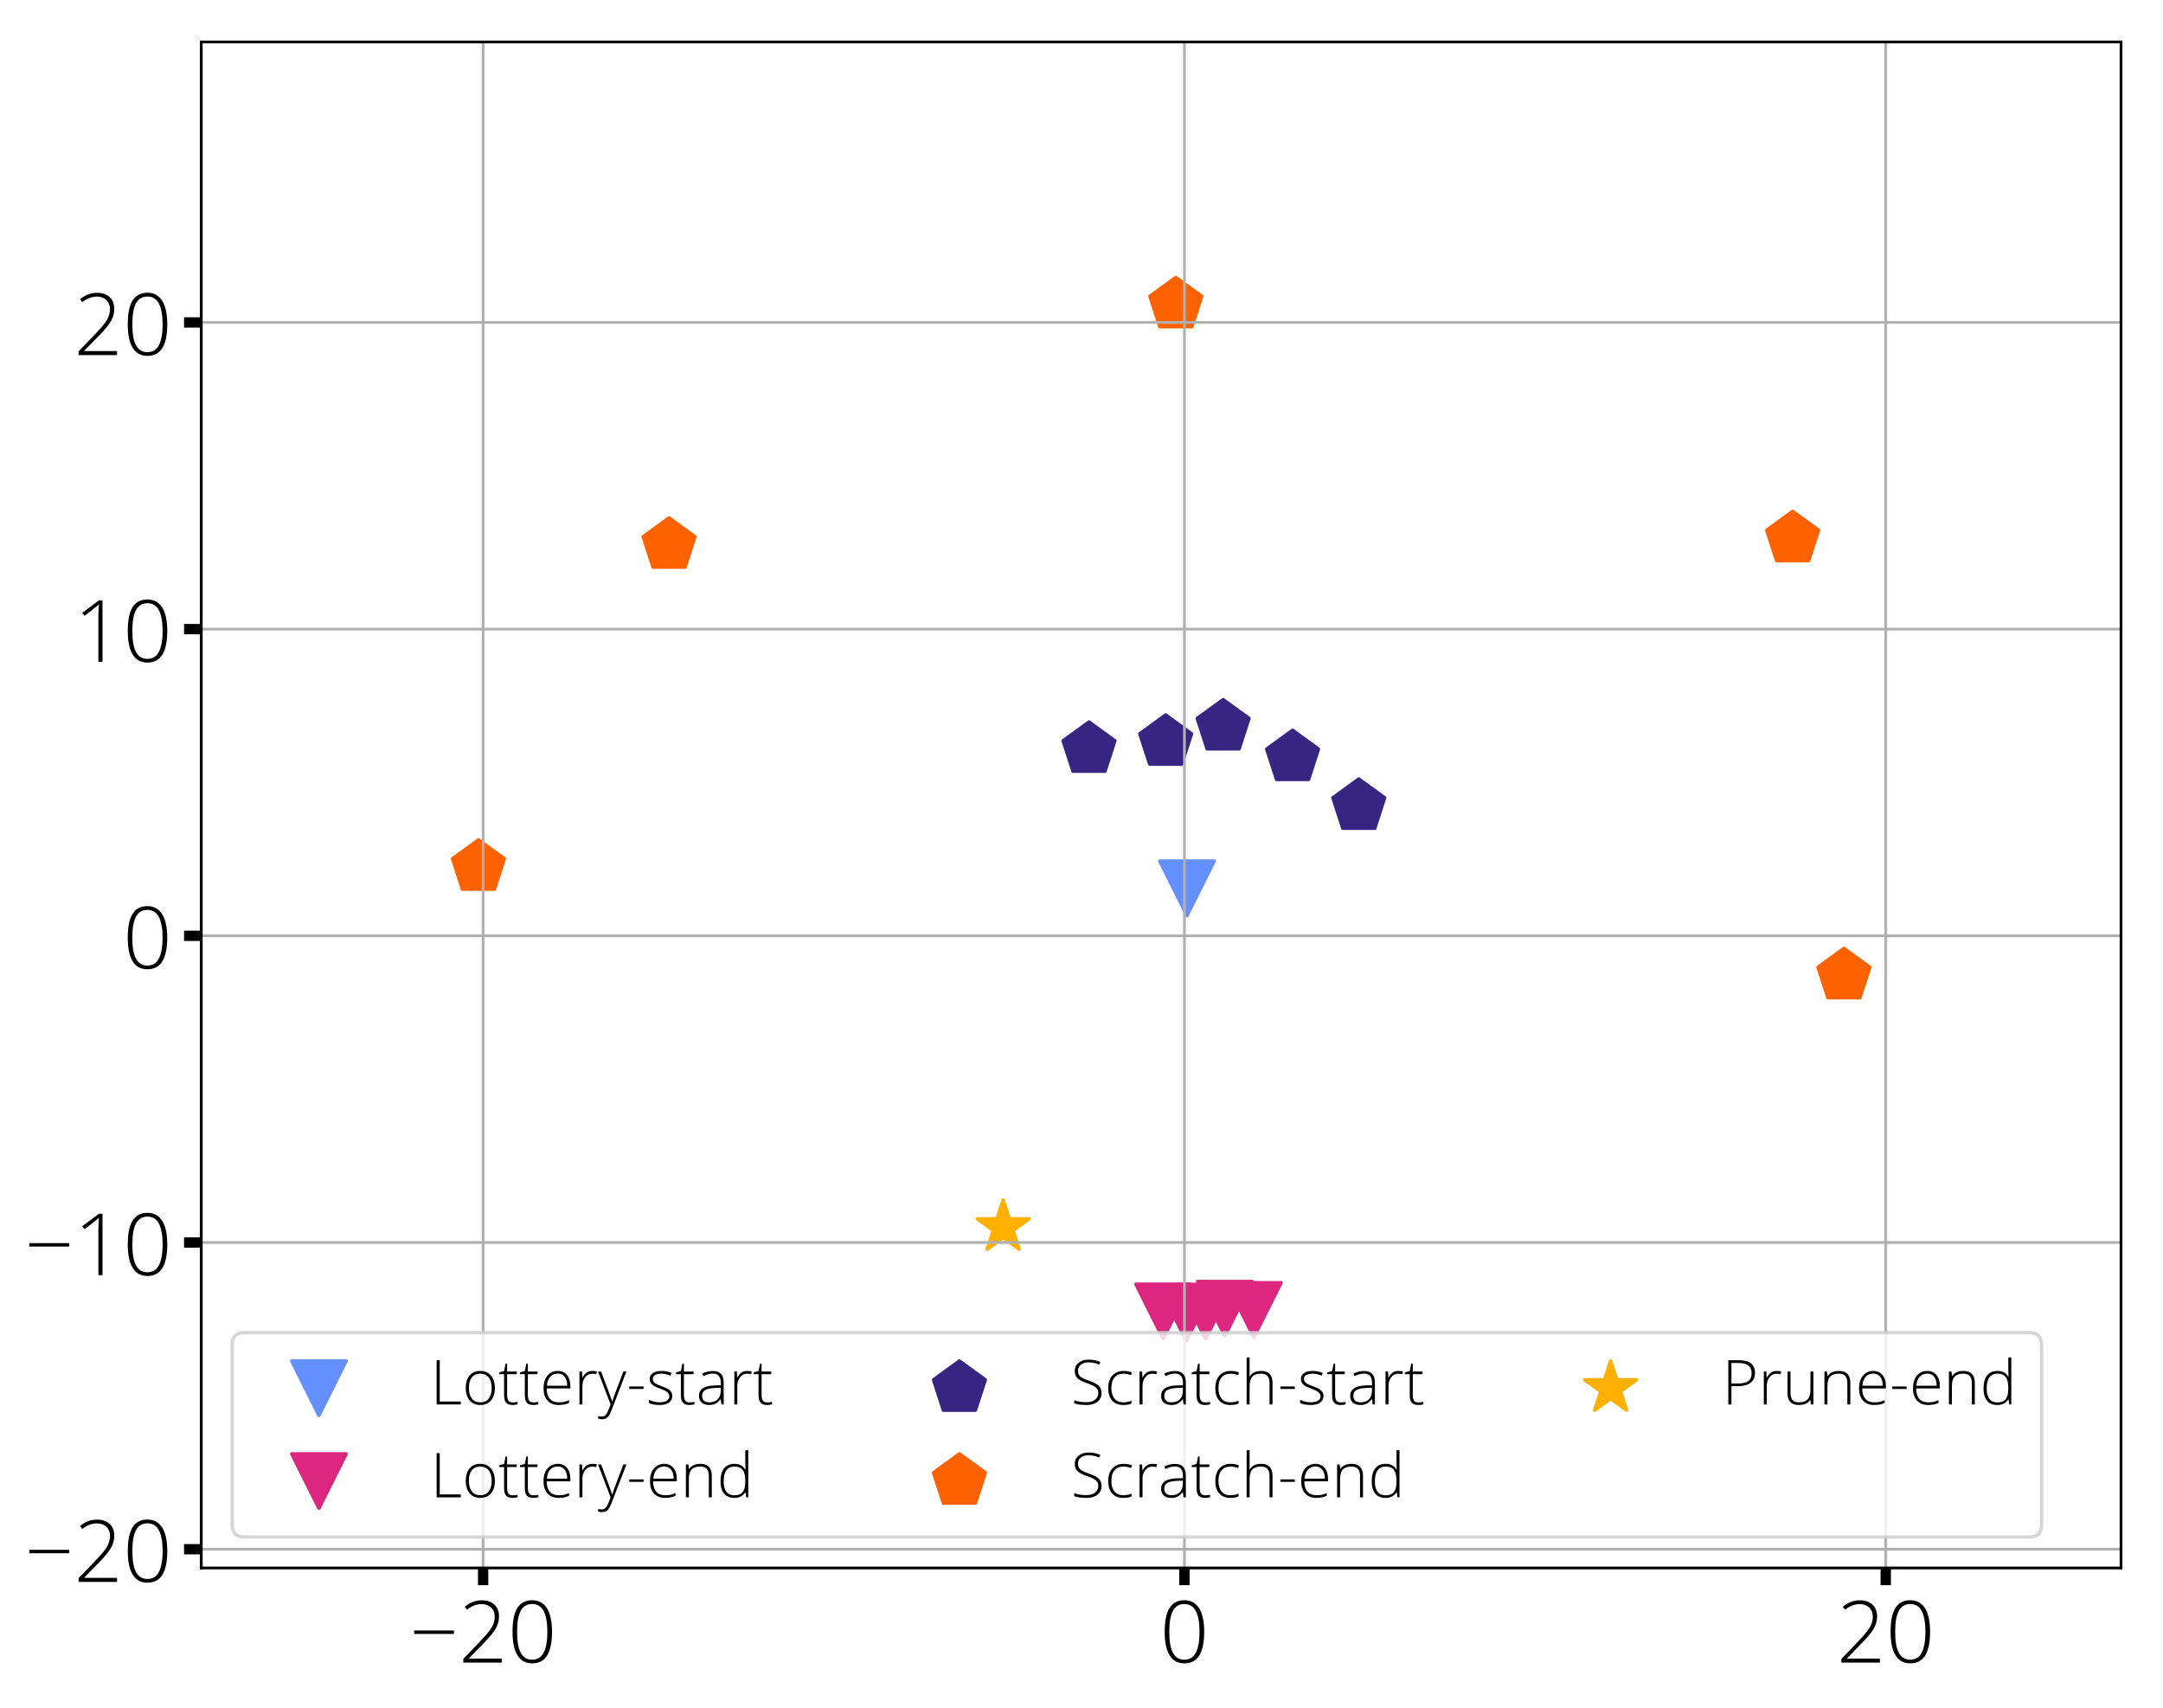 <?xml version="1.0" encoding="UTF-8"?>
<svg xmlns="http://www.w3.org/2000/svg" xmlns:xlink="http://www.w3.org/1999/xlink" width="628.697pt" height="496.42pt" viewBox="0 0 628.697 496.42">
<rect x="0" y="0" width="628.697" height="496.42" fill="#808080" stroke="none"/>
<defs>
<g>
<g id="glyph-0-0">
<path d="M 12.551 0 L 1.375 0 L 1.375 -1.074 L 6.125 -6.023 C 7.449 -7.398 8.375 -8.449 8.926 -9.199 C 9.477 -9.926 9.875 -10.625 10.125 -11.301 C 10.375 -11.949 10.5 -12.648 10.5 -13.398 C 10.5 -14.449 10.148 -15.324 9.449 -16 C 8.75 -16.648 7.824 -17 6.727 -17 C 5.227 -17 3.801 -16.449 2.449 -15.375 L 1.801 -16.227 C 3.273 -17.477 4.926 -18.102 6.75 -18.102 C 8.301 -18.102 9.5 -17.676 10.398 -16.852 C 11.301 -16.023 11.75 -14.875 11.75 -13.426 C 11.75 -12.227 11.449 -11.102 10.852 -10 C 10.25 -8.898 9.148 -7.523 7.574 -5.926 L 3 -1.227 L 3 -1.176 L 12.551 -1.176 L 12.551 0 "/>
</g>
<g id="glyph-0-1">
<path d="M 12.875 -8.977 C 12.875 -5.824 12.375 -3.523 11.426 -2.023 C 10.477 -0.523 9.023 0.227 7.102 0.227 C 5.227 0.227 3.801 -0.523 2.852 -2.074 C 1.875 -3.625 1.398 -5.926 1.398 -8.977 C 1.398 -12.074 1.852 -14.375 2.801 -15.875 C 3.75 -17.375 5.176 -18.125 7.102 -18.125 C 8.977 -18.125 10.398 -17.352 11.398 -15.801 C 12.375 -14.25 12.875 -11.977 12.875 -8.977 M 2.727 -8.977 C 2.727 -6.199 3.074 -4.148 3.801 -2.824 C 4.523 -1.5 5.625 -0.852 7.102 -0.852 C 8.625 -0.852 9.75 -1.523 10.449 -2.898 C 11.148 -4.25 11.523 -6.273 11.523 -8.977 C 11.523 -11.602 11.148 -13.602 10.449 -14.977 C 9.75 -16.324 8.625 -17.023 7.102 -17.023 C 5.551 -17.023 4.449 -16.324 3.75 -14.977 C 3.051 -13.602 2.727 -11.602 2.727 -8.977 "/>
</g>
<g id="glyph-0-2">
<path d="M 8.324 0 L 7.125 0 L 7.125 -13 C 7.125 -14.176 7.176 -15.398 7.273 -16.676 C 7.148 -16.551 7.023 -16.426 6.898 -16.324 C 6.75 -16.199 5.5 -15.199 3.125 -13.352 L 2.426 -14.227 L 7.273 -17.852 L 8.324 -17.852 L 8.324 0 "/>
</g>
<g id="glyph-1-0">
<path d="M 1.816 0 L 1.816 -12.852 L 2.719 -12.852 L 2.719 -0.848 L 8.84 -0.848 L 8.84 0 L 1.816 0 "/>
</g>
<g id="glyph-1-1">
<path d="M 9.504 -4.789 C 9.504 -3.223 9.125 -1.996 8.371 -1.133 C 7.613 -0.27 6.57 0.16 5.238 0.16 C 4.391 0.16 3.652 -0.035 3.023 -0.434 C 2.375 -0.828 1.891 -1.422 1.547 -2.18 C 1.207 -2.934 1.043 -3.797 1.043 -4.789 C 1.043 -6.336 1.422 -7.559 2.18 -8.426 C 2.934 -9.289 3.961 -9.738 5.293 -9.738 C 6.59 -9.738 7.613 -9.289 8.371 -8.406 C 9.125 -7.523 9.504 -6.316 9.504 -4.789 M 1.961 -4.789 C 1.961 -3.473 2.25 -2.449 2.824 -1.711 C 3.402 -0.973 4.211 -0.613 5.273 -0.613 C 6.316 -0.613 7.145 -0.973 7.723 -1.711 C 8.297 -2.449 8.586 -3.473 8.586 -4.789 C 8.586 -6.102 8.281 -7.129 7.703 -7.848 C 7.129 -8.566 6.301 -8.945 5.258 -8.945 C 4.195 -8.945 3.383 -8.566 2.809 -7.848 C 2.23 -7.129 1.961 -6.102 1.961 -4.789 "/>
</g>
<g id="glyph-1-2">
<path d="M 4.121 -0.594 C 4.66 -0.594 5.148 -0.629 5.562 -0.738 L 5.562 -0.035 C 5.129 0.09 4.645 0.16 4.105 0.16 C 3.258 0.16 2.629 -0.055 2.23 -0.504 C 1.836 -0.938 1.637 -1.656 1.637 -2.629 L 1.637 -8.801 L 0.215 -8.801 L 0.215 -9.305 L 1.637 -9.703 L 2.07 -11.863 L 2.52 -11.863 L 2.52 -9.559 L 5.328 -9.559 L 5.328 -8.801 L 2.52 -8.801 L 2.52 -2.754 C 2.52 -2.016 2.645 -1.477 2.898 -1.117 C 3.148 -0.758 3.562 -0.594 4.121 -0.594 "/>
</g>
<g id="glyph-1-3">
<path d="M 5.453 0.16 C 4.066 0.16 2.988 -0.254 2.215 -1.117 C 1.422 -1.961 1.043 -3.148 1.043 -4.699 C 1.043 -6.211 1.402 -7.434 2.16 -8.352 C 2.914 -9.27 3.926 -9.738 5.203 -9.738 C 6.316 -9.738 7.219 -9.344 7.867 -8.551 C 8.516 -7.758 8.84 -6.695 8.84 -5.363 L 8.84 -4.66 L 1.961 -4.66 C 1.961 -3.328 2.27 -2.32 2.879 -1.637 C 3.473 -0.953 4.34 -0.613 5.453 -0.613 C 5.992 -0.613 6.48 -0.648 6.895 -0.719 C 7.289 -0.793 7.812 -0.973 8.461 -1.223 L 8.461 -0.434 C 7.922 -0.18 7.414 -0.035 6.965 0.035 C 6.496 0.109 5.992 0.16 5.453 0.16 M 5.203 -8.965 C 4.266 -8.965 3.527 -8.656 2.988 -8.047 C 2.43 -7.434 2.105 -6.57 2.016 -5.438 L 7.922 -5.438 C 7.922 -6.535 7.668 -7.398 7.199 -8.027 C 6.715 -8.641 6.047 -8.965 5.203 -8.965 "/>
</g>
<g id="glyph-1-4">
<path d="M 5.363 -9.738 C 5.762 -9.738 6.191 -9.684 6.66 -9.613 L 6.496 -8.785 C 6.102 -8.875 5.688 -8.93 5.258 -8.93 C 4.43 -8.93 3.762 -8.566 3.238 -7.883 C 2.719 -7.199 2.465 -6.316 2.465 -5.273 L 2.465 0 L 1.602 0 L 1.602 -9.559 L 2.34 -9.559 L 2.43 -7.828 L 2.484 -7.828 C 2.879 -8.531 3.293 -9.02 3.742 -9.305 C 4.176 -9.594 4.715 -9.738 5.363 -9.738 "/>
</g>
<g id="glyph-1-5">
<path d="M 0 -9.559 L 0.898 -9.559 L 2.914 -4.195 C 3.527 -2.539 3.906 -1.441 4.086 -0.863 L 4.141 -0.863 C 4.375 -1.621 4.77 -2.734 5.348 -4.246 L 7.363 -9.559 L 8.262 -9.559 L 3.977 1.531 C 3.617 2.43 3.328 3.023 3.098 3.348 C 2.863 3.672 2.594 3.906 2.285 4.066 C 1.961 4.211 1.586 4.301 1.152 4.301 C 0.809 4.301 0.434 4.23 0.035 4.121 L 0.035 3.367 C 0.359 3.457 0.738 3.512 1.133 3.512 C 1.422 3.512 1.691 3.438 1.926 3.293 C 2.141 3.148 2.359 2.914 2.539 2.629 C 2.719 2.34 2.934 1.871 3.188 1.223 C 3.422 0.574 3.582 0.18 3.652 0 L 0 -9.559 "/>
</g>
<g id="glyph-1-6">
<path d="M 0.809 -4.5 L 0.809 -5.219 L 4.984 -5.219 L 4.984 -4.5 L 0.809 -4.5 "/>
</g>
<g id="glyph-1-7">
<path d="M 7.523 -2.484 C 7.523 -1.621 7.199 -0.973 6.551 -0.523 C 5.902 -0.055 4.969 0.16 3.781 0.16 C 2.504 0.16 1.492 -0.02 0.738 -0.414 L 0.738 -1.352 C 1.691 -0.863 2.699 -0.629 3.781 -0.629 C 4.715 -0.629 5.438 -0.773 5.922 -1.098 C 6.406 -1.402 6.66 -1.816 6.66 -2.359 C 6.66 -2.824 6.461 -3.238 6.066 -3.562 C 5.672 -3.887 5.039 -4.211 4.156 -4.535 C 3.188 -4.879 2.52 -5.164 2.141 -5.418 C 1.746 -5.672 1.457 -5.941 1.262 -6.266 C 1.062 -6.59 0.973 -6.965 0.973 -7.414 C 0.973 -8.137 1.262 -8.695 1.871 -9.109 C 2.465 -9.523 3.312 -9.738 4.391 -9.738 C 5.418 -9.738 6.391 -9.539 7.324 -9.16 L 7.004 -8.371 C 6.066 -8.746 5.184 -8.945 4.391 -8.945 C 3.602 -8.945 2.988 -8.801 2.539 -8.551 C 2.07 -8.297 1.855 -7.938 1.855 -7.488 C 1.855 -6.984 2.016 -6.59 2.375 -6.301 C 2.734 -5.992 3.422 -5.652 4.465 -5.293 C 5.328 -4.969 5.941 -4.699 6.336 -4.445 C 6.73 -4.195 7.02 -3.926 7.219 -3.602 C 7.414 -3.277 7.523 -2.914 7.523 -2.484 "/>
</g>
<g id="glyph-1-8">
<path d="M 7.398 0 L 7.184 -1.512 L 7.109 -1.512 C 6.625 -0.898 6.137 -0.469 5.633 -0.215 C 5.129 0.035 4.52 0.16 3.836 0.16 C 2.898 0.16 2.16 -0.07 1.637 -0.539 C 1.117 -1.008 0.863 -1.676 0.863 -2.539 C 0.863 -3.473 1.242 -4.195 2.016 -4.715 C 2.789 -5.219 3.926 -5.488 5.398 -5.527 L 7.219 -5.578 L 7.219 -6.211 C 7.219 -7.109 7.02 -7.793 6.66 -8.262 C 6.281 -8.73 5.688 -8.965 4.879 -8.965 C 3.977 -8.965 3.059 -8.711 2.125 -8.227 L 1.801 -8.98 C 2.844 -9.469 3.887 -9.719 4.914 -9.719 C 5.957 -9.719 6.73 -9.434 7.254 -8.891 C 7.777 -8.352 8.047 -7.508 8.047 -6.355 L 8.047 0 L 7.398 0 M 3.887 -0.613 C 4.895 -0.613 5.707 -0.898 6.301 -1.477 C 6.875 -2.051 7.184 -2.879 7.184 -3.926 L 7.184 -4.859 L 5.508 -4.789 C 4.156 -4.715 3.203 -4.52 2.629 -4.156 C 2.051 -3.797 1.781 -3.258 1.781 -2.504 C 1.781 -1.891 1.961 -1.422 2.32 -1.098 C 2.684 -0.773 3.203 -0.613 3.887 -0.613 "/>
</g>
<g id="glyph-1-9">
<path d="M 8.262 0 L 8.262 -6.191 C 8.262 -7.145 8.047 -7.848 7.648 -8.281 C 7.254 -8.711 6.625 -8.945 5.777 -8.945 C 4.625 -8.945 3.797 -8.656 3.258 -8.082 C 2.719 -7.508 2.465 -6.57 2.465 -5.273 L 2.465 0 L 1.602 0 L 1.602 -9.559 L 2.34 -9.559 L 2.504 -8.242 L 2.555 -8.242 C 3.168 -9.234 4.285 -9.738 5.867 -9.738 C 8.027 -9.738 9.125 -8.566 9.125 -6.246 L 9.125 0 L 8.262 0 "/>
</g>
<g id="glyph-1-10">
<path d="M 5.094 -9.738 C 5.777 -9.738 6.391 -9.613 6.895 -9.359 C 7.398 -9.109 7.848 -8.676 8.242 -8.062 L 8.297 -8.062 C 8.262 -8.801 8.242 -9.523 8.242 -10.242 L 8.242 -13.68 L 9.109 -13.68 L 9.109 0 L 8.531 0 L 8.316 -1.457 L 8.242 -1.457 C 7.508 -0.379 6.461 0.16 5.113 0.16 C 3.781 0.16 2.773 -0.234 2.09 -1.062 C 1.387 -1.871 1.043 -3.059 1.043 -4.645 C 1.043 -6.301 1.387 -7.559 2.07 -8.426 C 2.754 -9.289 3.762 -9.738 5.094 -9.738 M 5.094 -8.945 C 4.051 -8.945 3.258 -8.566 2.734 -7.848 C 2.215 -7.109 1.961 -6.047 1.961 -4.66 C 1.961 -1.945 3.008 -0.594 5.113 -0.594 C 6.191 -0.594 6.984 -0.898 7.488 -1.531 C 7.992 -2.16 8.242 -3.203 8.242 -4.645 L 8.242 -4.789 C 8.242 -6.266 7.992 -7.324 7.488 -7.973 C 6.984 -8.621 6.191 -8.945 5.094 -8.945 "/>
</g>
<g id="glyph-1-11">
<path d="M 8.91 -3.312 C 8.91 -2.23 8.516 -1.387 7.723 -0.773 C 6.93 -0.145 5.887 0.16 4.59 0.16 C 3.008 0.16 1.801 0 0.973 -0.344 L 0.973 -1.242 C 1.891 -0.848 3.078 -0.648 4.52 -0.648 C 5.562 -0.648 6.406 -0.883 7.02 -1.367 C 7.633 -1.855 7.957 -2.484 7.957 -3.277 C 7.957 -3.762 7.848 -4.156 7.648 -4.48 C 7.434 -4.805 7.109 -5.094 6.641 -5.363 C 6.176 -5.617 5.508 -5.902 4.609 -6.211 C 3.277 -6.66 2.375 -7.145 1.871 -7.668 C 1.367 -8.191 1.133 -8.891 1.133 -9.773 C 1.133 -10.727 1.492 -11.504 2.25 -12.113 C 3.008 -12.727 3.977 -13.031 5.164 -13.031 C 6.371 -13.031 7.508 -12.797 8.566 -12.348 L 8.242 -11.574 C 7.164 -12.008 6.156 -12.238 5.184 -12.238 C 4.23 -12.238 3.473 -12.008 2.914 -11.574 C 2.34 -11.141 2.07 -10.547 2.07 -9.793 C 2.07 -9.305 2.141 -8.91 2.32 -8.621 C 2.504 -8.316 2.773 -8.047 3.168 -7.793 C 3.562 -7.543 4.23 -7.254 5.203 -6.93 C 6.211 -6.57 6.965 -6.246 7.469 -5.922 C 7.973 -5.598 8.336 -5.219 8.566 -4.805 C 8.785 -4.391 8.91 -3.887 8.91 -3.312 "/>
</g>
<g id="glyph-1-12">
<path d="M 5.418 0.16 C 4.051 0.16 2.969 -0.254 2.195 -1.117 C 1.422 -1.98 1.043 -3.168 1.043 -4.715 C 1.043 -6.301 1.441 -7.523 2.25 -8.406 C 3.043 -9.289 4.141 -9.738 5.543 -9.738 C 6.371 -9.738 7.164 -9.594 7.922 -9.305 L 7.688 -8.531 C 6.859 -8.801 6.137 -8.945 5.527 -8.945 C 4.34 -8.945 3.457 -8.566 2.863 -7.848 C 2.25 -7.129 1.961 -6.086 1.961 -4.734 C 1.961 -3.438 2.25 -2.43 2.863 -1.711 C 3.457 -0.973 4.301 -0.613 5.398 -0.613 C 6.266 -0.613 7.055 -0.758 7.812 -1.078 L 7.812 -0.27 C 7.199 0.02 6.391 0.16 5.418 0.16 "/>
</g>
<g id="glyph-1-13">
<path d="M 8.262 0 L 8.262 -6.191 C 8.262 -7.145 8.047 -7.848 7.648 -8.281 C 7.254 -8.711 6.625 -8.945 5.777 -8.945 C 4.625 -8.945 3.797 -8.656 3.258 -8.082 C 2.719 -7.508 2.465 -6.57 2.465 -5.273 L 2.465 0 L 1.602 0 L 1.602 -13.68 L 2.465 -13.68 L 2.465 -9.324 L 2.43 -8.102 L 2.484 -8.102 C 2.844 -8.676 3.293 -9.09 3.836 -9.344 C 4.375 -9.594 5.059 -9.738 5.867 -9.738 C 8.027 -9.738 9.125 -8.566 9.125 -6.246 L 9.125 0 L 8.262 0 "/>
</g>
<g id="glyph-1-14">
<path d="M 9.559 -9.16 C 9.559 -7.902 9.125 -6.949 8.281 -6.301 C 7.434 -5.633 6.246 -5.309 4.699 -5.309 L 2.719 -5.309 L 2.719 0 L 1.816 0 L 1.816 -12.852 L 4.969 -12.852 C 8.027 -12.852 9.559 -11.609 9.559 -9.16 M 2.719 -6.086 L 4.48 -6.086 C 5.922 -6.086 6.965 -6.316 7.613 -6.785 C 8.262 -7.254 8.586 -8.047 8.586 -9.125 C 8.586 -10.098 8.281 -10.836 7.668 -11.32 C 7.055 -11.789 6.102 -12.043 4.844 -12.043 L 2.719 -12.043 L 2.719 -6.086 "/>
</g>
<g id="glyph-1-15">
<path d="M 2.359 -9.559 L 2.359 -3.367 C 2.359 -2.395 2.555 -1.691 2.953 -1.262 C 3.348 -0.828 3.977 -0.613 4.844 -0.613 C 5.977 -0.613 6.805 -0.898 7.344 -1.477 C 7.883 -2.051 8.152 -2.988 8.152 -4.285 L 8.152 -9.559 L 9.02 -9.559 L 9.02 0 L 8.281 0 L 8.117 -1.312 L 8.062 -1.312 C 7.434 -0.324 6.336 0.16 4.754 0.16 C 2.574 0.16 1.492 -0.988 1.492 -3.312 L 1.492 -9.559 L 2.359 -9.559 "/>
</g>
</g>
<clipPath id="clip-0">
<path clip-rule="nonzero" d="M 0 0 L 628.695 0 L 628.695 496.422 L 0 496.422 Z M 0 0 "/>
</clipPath>
<clipPath id="clip-1">
<path clip-rule="nonzero" d="M 330 373 L 346 373 L 346 389.547 L 330 389.547 Z M 330 373 "/>
</clipPath>
<clipPath id="clip-2">
<path clip-rule="nonzero" d="M 329.656 372.738 L 346.469 372.738 L 346.469 389.547 L 329.656 389.547 Z M 329.656 372.738 "/>
</clipPath>
<clipPath id="clip-3">
<path clip-rule="nonzero" d="M 336.41 373.391 L 353 373.391 L 353 390 L 336.41 390 Z M 336.41 373.391 "/>
</clipPath>
<clipPath id="clip-4">
<path clip-rule="nonzero" d="M 336.41 373.391 L 353.223 373.391 L 353.223 390.203 L 336.41 390.203 Z M 336.41 373.391 "/>
</clipPath>
<clipPath id="clip-5">
<path clip-rule="nonzero" d="M 342.012 373 L 358.82 373 L 358.82 389.621 L 342.012 389.621 Z M 342.012 373 "/>
</clipPath>
<clipPath id="clip-6">
<path clip-rule="nonzero" d="M 342.012 372.809 L 358.82 372.809 L 358.82 389.621 L 342.012 389.621 Z M 342.012 372.809 "/>
</clipPath>
<clipPath id="clip-7">
<path clip-rule="nonzero" d="M 348 372 L 364 372 L 364 388.758 L 348 388.758 Z M 348 372 "/>
</clipPath>
<clipPath id="clip-8">
<path clip-rule="nonzero" d="M 347.602 371.949 L 364.414 371.949 L 364.414 388.758 L 347.602 388.758 Z M 347.602 371.949 "/>
</clipPath>
<clipPath id="clip-9">
<path clip-rule="nonzero" d="M 356.039 372.324 L 372.848 372.324 L 372.848 389 L 356.039 389 Z M 356.039 372.324 "/>
</clipPath>
<clipPath id="clip-10">
<path clip-rule="nonzero" d="M 356.039 372.324 L 372.848 372.324 L 372.848 389.137 L 356.039 389.137 Z M 356.039 372.324 "/>
</clipPath>
<clipPath id="clip-11">
<path clip-rule="nonzero" d="M 387 226 L 402.961 226 L 402.961 241 L 387 241 Z M 387 226 "/>
</clipPath>
<clipPath id="clip-12">
<path clip-rule="nonzero" d="M 386.922 225.914 L 402.961 225.914 L 402.961 241.215 L 386.922 241.215 Z M 386.922 225.914 "/>
</clipPath>
<clipPath id="clip-13">
<path clip-rule="nonzero" d="M 368 212 L 383.715 212 L 383.715 227 L 368 227 Z M 368 212 "/>
</clipPath>
<clipPath id="clip-14">
<path clip-rule="nonzero" d="M 367.68 211.742 L 383.715 211.742 L 383.715 227.043 L 367.68 227.043 Z M 367.68 211.742 "/>
</clipPath>
<clipPath id="clip-15">
<path clip-rule="nonzero" d="M 331 207.297 L 346.832 207.297 L 346.832 222.598 L 331 222.598 Z M 331 207.297 "/>
</clipPath>
<clipPath id="clip-16">
<path clip-rule="nonzero" d="M 330.797 207.297 L 346.832 207.297 L 346.832 222.598 L 330.797 222.598 Z M 330.797 207.297 "/>
</clipPath>
<clipPath id="clip-17">
<path clip-rule="nonzero" d="M 309 209.344 L 324.551 209.344 L 324.551 224.645 L 309 224.645 Z M 309 209.344 "/>
</clipPath>
<clipPath id="clip-18">
<path clip-rule="nonzero" d="M 308.512 209.344 L 324.551 209.344 L 324.551 224.645 L 308.512 224.645 Z M 308.512 209.344 "/>
</clipPath>
<clipPath id="clip-19">
<path clip-rule="nonzero" d="M 347.492 203 L 363.531 203 L 363.531 218 L 347.492 218 Z M 347.492 203 "/>
</clipPath>
<clipPath id="clip-20">
<path clip-rule="nonzero" d="M 347.492 202.844 L 363.531 202.844 L 363.531 218.145 L 347.492 218.145 Z M 347.492 202.844 "/>
</clipPath>
<clipPath id="clip-21">
<path clip-rule="nonzero" d="M 528 275.16 L 543.957 275.16 L 543.957 290 L 528 290 Z M 528 275.16 "/>
</clipPath>
<clipPath id="clip-22">
<path clip-rule="nonzero" d="M 527.922 275.16 L 543.957 275.16 L 543.957 290.461 L 527.922 290.461 Z M 527.922 275.16 "/>
</clipPath>
<clipPath id="clip-23">
<path clip-rule="nonzero" d="M 131.035 244 L 147 244 L 147 258.918 L 131.035 258.918 Z M 131.035 244 "/>
</clipPath>
<clipPath id="clip-24">
<path clip-rule="nonzero" d="M 131.035 243.617 L 147.074 243.617 L 147.074 258.918 L 131.035 258.918 Z M 131.035 243.617 "/>
</clipPath>
<clipPath id="clip-25">
<path clip-rule="nonzero" d="M 513.02 148.133 L 529 148.133 L 529 163 L 513.02 163 Z M 513.02 148.133 "/>
</clipPath>
<clipPath id="clip-26">
<path clip-rule="nonzero" d="M 513.02 148.133 L 529.059 148.133 L 529.059 163.434 L 513.02 163.434 Z M 513.02 148.133 "/>
</clipPath>
<clipPath id="clip-27">
<path clip-rule="nonzero" d="M 334 80.148 L 349.777 80.148 L 349.777 95 L 334 95 Z M 334 80.148 "/>
</clipPath>
<clipPath id="clip-28">
<path clip-rule="nonzero" d="M 333.742 80.148 L 349.777 80.148 L 349.777 95.449 L 333.742 95.449 Z M 333.742 80.148 "/>
</clipPath>
<clipPath id="clip-29">
<path clip-rule="nonzero" d="M 186.438 150.031 L 202 150.031 L 202 165 L 186.438 165 Z M 186.438 150.031 "/>
</clipPath>
<clipPath id="clip-30">
<path clip-rule="nonzero" d="M 186.438 150.031 L 202.477 150.031 L 202.477 165.332 L 186.438 165.332 Z M 186.438 150.031 "/>
</clipPath>
<clipPath id="clip-31">
<path clip-rule="nonzero" d="M 139 12.199 L 141 12.199 L 141 455.719 L 139 455.719 Z M 139 12.199 "/>
</clipPath>
<clipPath id="clip-32">
<path clip-rule="nonzero" d="M 343 12.199 L 345 12.199 L 345 455.719 L 343 455.719 Z M 343 12.199 "/>
</clipPath>
<clipPath id="clip-33">
<path clip-rule="nonzero" d="M 547 12.199 L 549 12.199 L 549 455.719 L 547 455.719 Z M 547 12.199 "/>
</clipPath>
<clipPath id="clip-34">
<path clip-rule="nonzero" d="M 58.496 449 L 616.496 449 L 616.496 451 L 58.496 451 Z M 58.496 449 "/>
</clipPath>
<clipPath id="clip-35">
<path clip-rule="nonzero" d="M 58.496 360 L 616.496 360 L 616.496 362 L 58.496 362 Z M 58.496 360 "/>
</clipPath>
<clipPath id="clip-36">
<path clip-rule="nonzero" d="M 58.496 271 L 616.496 271 L 616.496 273 L 58.496 273 Z M 58.496 271 "/>
</clipPath>
<clipPath id="clip-37">
<path clip-rule="nonzero" d="M 58.496 182 L 616.496 182 L 616.496 184 L 58.496 184 Z M 58.496 182 "/>
</clipPath>
<clipPath id="clip-38">
<path clip-rule="nonzero" d="M 58.496 93 L 616.496 93 L 616.496 95 L 58.496 95 Z M 58.496 93 "/>
</clipPath>
</defs>
<g clip-path="url(#clip-0)">
<path fill-rule="nonzero" fill="rgb(100%, 100%, 100%)" fill-opacity="1" d="M 0 496.422 L 628.695 496.422 L 628.695 0 L 0 0 Z M 0 496.422 "/>
</g>
<path fill-rule="nonzero" fill="rgb(100%, 100%, 100%)" fill-opacity="1" d="M 58.496 455.719 L 616.496 455.719 L 616.496 12.199 L 58.496 12.199 Z M 58.496 455.719 "/>
<path fill-rule="nonzero" fill="rgb(39.215%, 56.078%, 100%)" fill-opacity="1" stroke-width="1" stroke-linecap="butt" stroke-linejoin="round" stroke="rgb(39.215%, 56.078%, 100%)" stroke-opacity="1" stroke-miterlimit="10" d="M 345.004 230.338 L 352.91 246.15 L 337.098 246.15 Z M 345.004 230.338 " transform="matrix(1, 0, 0, -1, 0, 496.42)"/>
<g clip-path="url(#clip-1)">
<path fill-rule="nonzero" fill="rgb(86.273%, 14.902%, 49.803%)" fill-opacity="1" d="M 338.062 389.047 L 345.969 373.238 L 330.156 373.238 Z M 338.062 389.047 "/>
</g>
<g clip-path="url(#clip-2)">
<path fill="none" stroke-width="1" stroke-linecap="butt" stroke-linejoin="round" stroke="rgb(86.273%, 14.902%, 49.803%)" stroke-opacity="1" stroke-miterlimit="10" d="M 0 -7.905 L 7.907 7.904 L -7.906 7.904 Z M 0 -7.905 " transform="matrix(1, 0, 0, -1, 338.062, 381.142)"/>
</g>
<g clip-path="url(#clip-3)">
<path fill-rule="nonzero" fill="rgb(86.273%, 14.902%, 49.803%)" fill-opacity="1" d="M 344.816 389.703 L 352.723 373.891 L 336.91 373.891 Z M 344.816 389.703 "/>
</g>
<g clip-path="url(#clip-4)">
<path fill="none" stroke-width="1" stroke-linecap="butt" stroke-linejoin="round" stroke="rgb(86.273%, 14.902%, 49.803%)" stroke-opacity="1" stroke-miterlimit="10" d="M -0 -7.906 L 7.906 7.906 L -7.907 7.906 Z M -0 -7.906 " transform="matrix(1, 0, 0, -1, 344.817, 381.797)"/>
</g>
<g clip-path="url(#clip-5)">
<path fill-rule="nonzero" fill="rgb(86.273%, 14.902%, 49.803%)" fill-opacity="1" d="M 350.414 389.121 L 358.32 373.309 L 342.512 373.309 Z M 350.414 389.121 "/>
</g>
<g clip-path="url(#clip-6)">
<path fill="none" stroke-width="1" stroke-linecap="butt" stroke-linejoin="round" stroke="rgb(86.273%, 14.902%, 49.803%)" stroke-opacity="1" stroke-miterlimit="10" d="M -0.002 -7.906 L 7.904 7.907 L -7.904 7.907 Z M -0.002 -7.906 " transform="matrix(1, 0, 0, -1, 350.416, 381.215)"/>
</g>
<g clip-path="url(#clip-7)">
<path fill-rule="nonzero" fill="rgb(86.273%, 14.902%, 49.803%)" fill-opacity="1" d="M 356.008 388.258 L 363.914 372.449 L 348.102 372.449 Z M 356.008 388.258 "/>
</g>
<g clip-path="url(#clip-8)">
<path fill="none" stroke-width="1" stroke-linecap="butt" stroke-linejoin="round" stroke="rgb(86.273%, 14.902%, 49.803%)" stroke-opacity="1" stroke-miterlimit="10" d="M -0.001 -7.905 L 7.905 7.904 L -7.907 7.904 Z M -0.001 -7.905 " transform="matrix(1, 0, 0, -1, 356.009, 380.353)"/>
</g>
<g clip-path="url(#clip-9)">
<path fill-rule="nonzero" fill="rgb(86.273%, 14.902%, 49.803%)" fill-opacity="1" d="M 364.441 388.637 L 372.348 372.824 L 356.539 372.824 Z M 364.441 388.637 "/>
</g>
<g clip-path="url(#clip-10)">
<path fill="none" stroke-width="1" stroke-linecap="butt" stroke-linejoin="round" stroke="rgb(86.273%, 14.902%, 49.803%)" stroke-opacity="1" stroke-miterlimit="10" d="M -0.001 -7.907 L 7.905 7.906 L -7.904 7.906 Z M -0.001 -7.907 " transform="matrix(1, 0, 0, -1, 364.443, 380.73)"/>
</g>
<g clip-path="url(#clip-11)">
<path fill-rule="nonzero" fill="rgb(21.176%, 14.902%, 50.98%)" fill-opacity="1" d="M 394.941 226.414 L 387.422 231.875 L 390.293 240.715 L 399.59 240.715 L 402.461 231.875 Z M 394.941 226.414 "/>
</g>
<g clip-path="url(#clip-12)">
<path fill="none" stroke-width="1" stroke-linecap="butt" stroke-linejoin="round" stroke="rgb(21.176%, 14.902%, 50.98%)" stroke-opacity="1" stroke-miterlimit="10" d="M -0 7.905 L -7.52 2.444 L -4.649 -6.396 L 4.648 -6.396 L 7.519 2.444 Z M -0 7.905 " transform="matrix(1, 0, 0, -1, 394.942, 234.319)"/>
</g>
<g clip-path="url(#clip-13)">
<path fill-rule="nonzero" fill="rgb(21.176%, 14.902%, 50.98%)" fill-opacity="1" d="M 375.699 212.242 L 368.18 217.707 L 371.051 226.543 L 380.344 226.543 L 383.215 217.707 Z M 375.699 212.242 "/>
</g>
<g clip-path="url(#clip-14)">
<path fill="none" stroke-width="1" stroke-linecap="butt" stroke-linejoin="round" stroke="rgb(21.176%, 14.902%, 50.98%)" stroke-opacity="1" stroke-miterlimit="10" d="M 0.002 7.906 L -7.518 2.441 L -4.647 -6.395 L 4.646 -6.395 L 7.517 2.441 Z M 0.002 7.906 " transform="matrix(1, 0, 0, -1, 375.698, 220.148)"/>
</g>
<g clip-path="url(#clip-15)">
<path fill-rule="nonzero" fill="rgb(21.176%, 14.902%, 50.98%)" fill-opacity="1" d="M 338.812 207.797 L 331.297 213.262 L 334.168 222.098 L 343.461 222.098 L 346.332 213.262 Z M 338.812 207.797 "/>
</g>
<g clip-path="url(#clip-16)">
<path fill="none" stroke-width="1" stroke-linecap="butt" stroke-linejoin="round" stroke="rgb(21.176%, 14.902%, 50.98%)" stroke-opacity="1" stroke-miterlimit="10" d="M -0.002 7.907 L -7.518 2.442 L -4.646 -6.394 L 4.647 -6.394 L 7.518 2.442 Z M -0.002 7.907 " transform="matrix(1, 0, 0, -1, 338.814, 215.703)"/>
</g>
<g clip-path="url(#clip-17)">
<path fill-rule="nonzero" fill="rgb(21.176%, 14.902%, 50.98%)" fill-opacity="1" d="M 316.531 209.844 L 309.012 215.305 L 311.883 224.145 L 321.176 224.145 L 324.051 215.305 Z M 316.531 209.844 "/>
</g>
<g clip-path="url(#clip-18)">
<path fill="none" stroke-width="1" stroke-linecap="butt" stroke-linejoin="round" stroke="rgb(21.176%, 14.902%, 50.98%)" stroke-opacity="1" stroke-miterlimit="10" d="M 0.001 7.906 L -7.519 2.445 L -4.647 -6.395 L 4.646 -6.395 L 7.521 2.445 Z M 0.001 7.906 " transform="matrix(1, 0, 0, -1, 316.53, 217.75)"/>
</g>
<g clip-path="url(#clip-19)">
<path fill-rule="nonzero" fill="rgb(21.176%, 14.902%, 50.98%)" fill-opacity="1" d="M 355.512 203.344 L 347.992 208.805 L 350.863 217.645 L 360.16 217.645 L 363.031 208.805 Z M 355.512 203.344 "/>
</g>
<g clip-path="url(#clip-20)">
<path fill="none" stroke-width="1" stroke-linecap="butt" stroke-linejoin="round" stroke="rgb(21.176%, 14.902%, 50.98%)" stroke-opacity="1" stroke-miterlimit="10" d="M 0 7.905 L -7.52 2.444 L -4.648 -6.396 L 4.648 -6.396 L 7.52 2.444 Z M 0 7.905 " transform="matrix(1, 0, 0, -1, 355.512, 211.249)"/>
</g>
<g clip-path="url(#clip-21)">
<path fill-rule="nonzero" fill="rgb(99.606%, 38.039%, 0%)" fill-opacity="1" d="M 535.941 275.66 L 528.422 281.121 L 531.293 289.961 L 540.586 289.961 L 543.457 281.121 Z M 535.941 275.66 "/>
</g>
<g clip-path="url(#clip-22)">
<path fill="none" stroke-width="1" stroke-linecap="butt" stroke-linejoin="round" stroke="rgb(99.606%, 38.039%, 0%)" stroke-opacity="1" stroke-miterlimit="10" d="M 0.002 7.904 L -7.518 2.443 L -4.647 -6.397 L 4.646 -6.397 L 7.517 2.443 Z M 0.002 7.904 " transform="matrix(1, 0, 0, -1, 535.94, 283.564)"/>
</g>
<g clip-path="url(#clip-23)">
<path fill-rule="nonzero" fill="rgb(99.606%, 38.039%, 0%)" fill-opacity="1" d="M 139.055 244.117 L 131.535 249.578 L 134.406 258.418 L 143.699 258.418 L 146.574 249.578 Z M 139.055 244.117 "/>
</g>
<g clip-path="url(#clip-24)">
<path fill="none" stroke-width="1" stroke-linecap="butt" stroke-linejoin="round" stroke="rgb(99.606%, 38.039%, 0%)" stroke-opacity="1" stroke-miterlimit="10" d="M 0.001 7.906 L -7.519 2.445 L -4.648 -6.395 L 4.645 -6.395 L 7.52 2.445 Z M 0.001 7.906 " transform="matrix(1, 0, 0, -1, 139.054, 252.023)"/>
</g>
<g clip-path="url(#clip-25)">
<path fill-rule="nonzero" fill="rgb(99.606%, 38.039%, 0%)" fill-opacity="1" d="M 521.039 148.633 L 513.52 154.098 L 516.391 162.934 L 525.688 162.934 L 528.559 154.098 Z M 521.039 148.633 "/>
</g>
<g clip-path="url(#clip-26)">
<path fill="none" stroke-width="1" stroke-linecap="butt" stroke-linejoin="round" stroke="rgb(99.606%, 38.039%, 0%)" stroke-opacity="1" stroke-miterlimit="10" d="M -0 7.907 L -7.52 2.442 L -4.649 -6.394 L 4.648 -6.394 L 7.519 2.442 Z M -0 7.907 " transform="matrix(1, 0, 0, -1, 521.039, 156.539)"/>
</g>
<g clip-path="url(#clip-27)">
<path fill-rule="nonzero" fill="rgb(99.606%, 38.039%, 0%)" fill-opacity="1" d="M 341.758 80.648 L 334.242 86.109 L 337.113 94.949 L 346.406 94.949 L 349.277 86.109 Z M 341.758 80.648 "/>
</g>
<g clip-path="url(#clip-28)">
<path fill="none" stroke-width="1" stroke-linecap="butt" stroke-linejoin="round" stroke="rgb(99.606%, 38.039%, 0%)" stroke-opacity="1" stroke-miterlimit="10" d="M -0.002 7.904 L -7.517 2.443 L -4.646 -6.397 L 4.647 -6.397 L 7.518 2.443 Z M -0.002 7.904 " transform="matrix(1, 0, 0, -1, 341.759, 88.552)"/>
</g>
<g clip-path="url(#clip-29)">
<path fill-rule="nonzero" fill="rgb(99.606%, 38.039%, 0%)" fill-opacity="1" d="M 194.457 150.531 L 186.938 155.996 L 189.809 164.832 L 199.102 164.832 L 201.977 155.996 Z M 194.457 150.531 "/>
</g>
<g clip-path="url(#clip-30)">
<path fill="none" stroke-width="1" stroke-linecap="butt" stroke-linejoin="round" stroke="rgb(99.606%, 38.039%, 0%)" stroke-opacity="1" stroke-miterlimit="10" d="M 0.001 7.907 L -7.519 2.442 L -4.648 -6.394 L 4.645 -6.394 L 7.52 2.442 Z M 0.001 7.907 " transform="matrix(1, 0, 0, -1, 194.456, 158.438)"/>
</g>
<path fill-rule="nonzero" fill="rgb(100%, 69.019%, 0%)" fill-opacity="1" stroke-width="1" stroke-linecap="butt" stroke-linejoin="round" stroke="rgb(100%, 69.019%, 0%)" stroke-opacity="1" stroke-miterlimit="10" d="M 291.57 147.643 L 289.797 142.178 L 284.051 142.178 L 288.699 138.803 L 286.926 133.342 L 291.57 136.717 L 296.219 133.342 L 294.441 138.803 L 299.09 142.178 L 293.348 142.178 Z M 291.57 147.643 " transform="matrix(1, 0, 0, -1, 0, 496.42)"/>
<g clip-path="url(#clip-31)">
<path fill="none" stroke-width="0.8" stroke-linecap="square" stroke-linejoin="round" stroke="rgb(69.019%, 69.019%, 69.019%)" stroke-opacity="1" stroke-miterlimit="10" d="M 140.426 40.701 L 140.426 484.221 " transform="matrix(1, 0, 0, -1, 0, 496.42)"/>
</g>
<path fill="none" stroke-width="3" stroke-linecap="butt" stroke-linejoin="round" stroke="rgb(0%, 0%, 0%)" stroke-opacity="1" stroke-miterlimit="10" d="M 140.426 40.701 L 140.426 35.701 " transform="matrix(1, 0, 0, -1, 0, 496.42)"/>
<g fill="rgb(0%, 0%, 0%)" fill-opacity="1">
<use xlink:href="#glyph-0-0" x="133.297" y="483.22"/>
<use xlink:href="#glyph-0-1" x="147.572" y="483.22"/>
</g>
<path fill-rule="nonzero" fill="rgb(0%, 0%, 0%)" fill-opacity="1" d="M 120.375 474.895 L 120.375 473.895 L 131.953 473.895 L 131.953 474.895 L 120.375 474.895 "/>
<g clip-path="url(#clip-32)">
<path fill="none" stroke-width="0.8" stroke-linecap="square" stroke-linejoin="round" stroke="rgb(69.019%, 69.019%, 69.019%)" stroke-opacity="1" stroke-miterlimit="10" d="M 344.27 40.701 L 344.27 484.221 " transform="matrix(1, 0, 0, -1, 0, 496.42)"/>
</g>
<path fill="none" stroke-width="3" stroke-linecap="butt" stroke-linejoin="round" stroke="rgb(0%, 0%, 0%)" stroke-opacity="1" stroke-miterlimit="10" d="M 344.27 40.701 L 344.27 35.701 " transform="matrix(1, 0, 0, -1, 0, 496.42)"/>
<g fill="rgb(0%, 0%, 0%)" fill-opacity="1">
<use xlink:href="#glyph-0-1" x="337.136" y="483.22"/>
</g>
<g clip-path="url(#clip-33)">
<path fill="none" stroke-width="0.8" stroke-linecap="square" stroke-linejoin="round" stroke="rgb(69.019%, 69.019%, 69.019%)" stroke-opacity="1" stroke-miterlimit="10" d="M 548.113 40.701 L 548.113 484.221 " transform="matrix(1, 0, 0, -1, 0, 496.42)"/>
</g>
<path fill="none" stroke-width="3" stroke-linecap="butt" stroke-linejoin="round" stroke="rgb(0%, 0%, 0%)" stroke-opacity="1" stroke-miterlimit="10" d="M 548.113 40.701 L 548.113 35.701 " transform="matrix(1, 0, 0, -1, 0, 496.42)"/>
<g fill="rgb(0%, 0%, 0%)" fill-opacity="1">
<use xlink:href="#glyph-0-0" x="533.846" y="483.22"/>
<use xlink:href="#glyph-0-1" x="548.121" y="483.22"/>
</g>
<g clip-path="url(#clip-34)">
<path fill="none" stroke-width="0.8" stroke-linecap="square" stroke-linejoin="round" stroke="rgb(69.019%, 69.019%, 69.019%)" stroke-opacity="1" stroke-miterlimit="10" d="M 58.496 46.154 L 616.496 46.154 " transform="matrix(1, 0, 0, -1, 0, 496.42)"/>
</g>
<path fill="none" stroke-width="3" stroke-linecap="butt" stroke-linejoin="round" stroke="rgb(0%, 0%, 0%)" stroke-opacity="1" stroke-miterlimit="10" d="M 58.496 46.154 L 53.496 46.154 " transform="matrix(1, 0, 0, -1, 0, 496.42)"/>
<g fill="rgb(0%, 0%, 0%)" fill-opacity="1">
<use xlink:href="#glyph-0-0" x="21.47" y="459.765"/>
<use xlink:href="#glyph-0-1" x="35.745" y="459.765"/>
</g>
<path fill-rule="nonzero" fill="rgb(0%, 0%, 0%)" fill-opacity="1" d="M 8.551 451.441 L 8.551 450.441 L 20.125 450.441 L 20.125 451.441 L 8.551 451.441 "/>
<g clip-path="url(#clip-35)">
<path fill="none" stroke-width="0.8" stroke-linecap="square" stroke-linejoin="round" stroke="rgb(69.019%, 69.019%, 69.019%)" stroke-opacity="1" stroke-miterlimit="10" d="M 58.496 135.295 L 616.496 135.295 " transform="matrix(1, 0, 0, -1, 0, 496.42)"/>
</g>
<path fill="none" stroke-width="3" stroke-linecap="butt" stroke-linejoin="round" stroke="rgb(0%, 0%, 0%)" stroke-opacity="1" stroke-miterlimit="10" d="M 58.496 135.295 L 53.496 135.295 " transform="matrix(1, 0, 0, -1, 0, 496.42)"/>
<g fill="rgb(0%, 0%, 0%)" fill-opacity="1">
<use xlink:href="#glyph-0-2" x="21.47" y="370.625"/>
<use xlink:href="#glyph-0-1" x="35.745" y="370.625"/>
</g>
<path fill-rule="nonzero" fill="rgb(0%, 0%, 0%)" fill-opacity="1" d="M 8.551 362.301 L 8.551 361.301 L 20.125 361.301 L 20.125 362.301 L 8.551 362.301 "/>
<g clip-path="url(#clip-36)">
<path fill="none" stroke-width="0.8" stroke-linecap="square" stroke-linejoin="round" stroke="rgb(69.019%, 69.019%, 69.019%)" stroke-opacity="1" stroke-miterlimit="10" d="M 58.496 224.436 L 616.496 224.436 " transform="matrix(1, 0, 0, -1, 0, 496.42)"/>
</g>
<path fill="none" stroke-width="3" stroke-linecap="butt" stroke-linejoin="round" stroke="rgb(0%, 0%, 0%)" stroke-opacity="1" stroke-miterlimit="10" d="M 58.496 224.436 L 53.496 224.436 " transform="matrix(1, 0, 0, -1, 0, 496.42)"/>
<g fill="rgb(0%, 0%, 0%)" fill-opacity="1">
<use xlink:href="#glyph-0-1" x="35.731" y="281.485"/>
</g>
<g clip-path="url(#clip-37)">
<path fill="none" stroke-width="0.8" stroke-linecap="square" stroke-linejoin="round" stroke="rgb(69.019%, 69.019%, 69.019%)" stroke-opacity="1" stroke-miterlimit="10" d="M 58.496 313.576 L 616.496 313.576 " transform="matrix(1, 0, 0, -1, 0, 496.42)"/>
</g>
<path fill="none" stroke-width="3" stroke-linecap="butt" stroke-linejoin="round" stroke="rgb(0%, 0%, 0%)" stroke-opacity="1" stroke-miterlimit="10" d="M 58.496 313.576 L 53.496 313.576 " transform="matrix(1, 0, 0, -1, 0, 496.42)"/>
<g fill="rgb(0%, 0%, 0%)" fill-opacity="1">
<use xlink:href="#glyph-0-2" x="21.466" y="192.346"/>
<use xlink:href="#glyph-0-1" x="35.741" y="192.346"/>
</g>
<g clip-path="url(#clip-38)">
<path fill="none" stroke-width="0.8" stroke-linecap="square" stroke-linejoin="round" stroke="rgb(69.019%, 69.019%, 69.019%)" stroke-opacity="1" stroke-miterlimit="10" d="M 58.496 402.713 L 616.496 402.713 " transform="matrix(1, 0, 0, -1, 0, 496.42)"/>
</g>
<path fill="none" stroke-width="3" stroke-linecap="butt" stroke-linejoin="round" stroke="rgb(0%, 0%, 0%)" stroke-opacity="1" stroke-miterlimit="10" d="M 58.496 402.713 L 53.496 402.713 " transform="matrix(1, 0, 0, -1, 0, 496.42)"/>
<g fill="rgb(0%, 0%, 0%)" fill-opacity="1">
<use xlink:href="#glyph-0-0" x="21.466" y="103.206"/>
<use xlink:href="#glyph-0-1" x="35.741" y="103.206"/>
</g>
<path fill="none" stroke-width="0.8" stroke-linecap="square" stroke-linejoin="miter" stroke="rgb(0%, 0%, 0%)" stroke-opacity="1" stroke-miterlimit="10" d="M 58.496 40.701 L 58.496 484.221 " transform="matrix(1, 0, 0, -1, 0, 496.42)"/>
<path fill="none" stroke-width="0.8" stroke-linecap="square" stroke-linejoin="miter" stroke="rgb(0%, 0%, 0%)" stroke-opacity="1" stroke-miterlimit="10" d="M 616.496 40.701 L 616.496 484.221 " transform="matrix(1, 0, 0, -1, 0, 496.42)"/>
<path fill="none" stroke-width="0.8" stroke-linecap="square" stroke-linejoin="miter" stroke="rgb(0%, 0%, 0%)" stroke-opacity="1" stroke-miterlimit="10" d="M 58.496 40.701 L 616.496 40.701 " transform="matrix(1, 0, 0, -1, 0, 496.42)"/>
<path fill="none" stroke-width="0.8" stroke-linecap="square" stroke-linejoin="miter" stroke="rgb(0%, 0%, 0%)" stroke-opacity="1" stroke-miterlimit="10" d="M 58.496 484.221 L 616.496 484.221 " transform="matrix(1, 0, 0, -1, 0, 496.42)"/>
<path fill-rule="nonzero" fill="rgb(100%, 100%, 100%)" fill-opacity="0.8" stroke-width="1" stroke-linecap="butt" stroke-linejoin="miter" stroke="rgb(79.999%, 79.999%, 79.999%)" stroke-opacity="0.8" stroke-miterlimit="10" d="M 71.098 49.701 L 589.809 49.701 C 592.211 49.701 593.41 50.9 593.41 53.299 L 593.41 105.498 C 593.41 107.9 592.211 109.1 589.809 109.1 L 71.098 109.1 C 68.695 109.1 67.496 107.9 67.496 105.498 L 67.496 53.299 C 67.496 50.9 68.695 49.701 71.098 49.701 Z M 71.098 49.701 " transform="matrix(1, 0, 0, -1, 0, 496.42)"/>
<path fill-rule="nonzero" fill="rgb(39.215%, 56.078%, 100%)" fill-opacity="1" stroke-width="1" stroke-linecap="butt" stroke-linejoin="round" stroke="rgb(39.215%, 56.078%, 100%)" stroke-opacity="1" stroke-miterlimit="10" d="M 92.695 85.049 L 100.602 100.858 L 84.793 100.858 Z M 92.695 85.049 " transform="matrix(1, 0, 0, -1, 0, 496.42)"/>
<g fill="rgb(0%, 0%, 0%)" fill-opacity="1">
<use xlink:href="#glyph-1-0" x="125.097" y="408.192"/>
<use xlink:href="#glyph-1-1" x="134.331" y="408.192"/>
<use xlink:href="#glyph-1-2" x="144.879" y="408.192"/>
<use xlink:href="#glyph-1-2" x="150.909" y="408.192"/>
<use xlink:href="#glyph-1-3" x="156.939" y="408.192"/>
<use xlink:href="#glyph-1-4" x="166.821" y="408.192"/>
<use xlink:href="#glyph-1-5" x="173.823" y="408.192"/>
<use xlink:href="#glyph-1-6" x="182.085" y="408.192"/>
<use xlink:href="#glyph-1-7" x="187.881" y="408.192"/>
<use xlink:href="#glyph-1-2" x="196.269" y="408.192"/>
<use xlink:href="#glyph-1-8" x="202.299" y="408.192"/>
<use xlink:href="#glyph-1-4" x="211.839" y="408.192"/>
<use xlink:href="#glyph-1-2" x="218.841" y="408.192"/>
</g>
<path fill-rule="nonzero" fill="rgb(86.273%, 14.902%, 49.803%)" fill-opacity="1" stroke-width="1" stroke-linecap="butt" stroke-linejoin="round" stroke="rgb(86.273%, 14.902%, 49.803%)" stroke-opacity="1" stroke-miterlimit="10" d="M 92.695 58.049 L 100.602 73.858 L 84.793 73.858 Z M 92.695 58.049 " transform="matrix(1, 0, 0, -1, 0, 496.42)"/>
<g fill="rgb(0%, 0%, 0%)" fill-opacity="1">
<use xlink:href="#glyph-1-0" x="125.097" y="435.192"/>
<use xlink:href="#glyph-1-1" x="134.331" y="435.192"/>
<use xlink:href="#glyph-1-2" x="144.879" y="435.192"/>
<use xlink:href="#glyph-1-2" x="150.909" y="435.192"/>
<use xlink:href="#glyph-1-3" x="156.939" y="435.192"/>
<use xlink:href="#glyph-1-4" x="166.821" y="435.192"/>
<use xlink:href="#glyph-1-5" x="173.823" y="435.192"/>
<use xlink:href="#glyph-1-6" x="182.085" y="435.192"/>
<use xlink:href="#glyph-1-3" x="187.881" y="435.192"/>
<use xlink:href="#glyph-1-9" x="197.763" y="435.192"/>
<use xlink:href="#glyph-1-10" x="208.383" y="435.192"/>
</g>
<path fill-rule="nonzero" fill="rgb(21.176%, 14.902%, 50.98%)" fill-opacity="1" stroke-width="1" stroke-linecap="butt" stroke-linejoin="round" stroke="rgb(21.176%, 14.902%, 50.98%)" stroke-opacity="1" stroke-miterlimit="10" d="M 278.863 100.858 L 271.344 95.397 L 274.215 86.557 L 283.508 86.557 L 286.383 95.397 Z M 278.863 100.858 " transform="matrix(1, 0, 0, -1, 0, 496.42)"/>
<g fill="rgb(0%, 0%, 0%)" fill-opacity="1">
<use xlink:href="#glyph-1-11" x="311.262" y="408.192"/>
<use xlink:href="#glyph-1-12" x="321.072" y="408.192"/>
<use xlink:href="#glyph-1-4" x="329.623" y="408.192"/>
<use xlink:href="#glyph-1-8" x="336.625" y="408.192"/>
<use xlink:href="#glyph-1-2" x="346.164" y="408.192"/>
<use xlink:href="#glyph-1-12" x="352.195" y="408.192"/>
<use xlink:href="#glyph-1-13" x="360.745" y="408.192"/>
<use xlink:href="#glyph-1-6" x="371.365" y="408.192"/>
<use xlink:href="#glyph-1-7" x="377.161" y="408.192"/>
<use xlink:href="#glyph-1-2" x="385.548" y="408.192"/>
<use xlink:href="#glyph-1-8" x="391.579" y="408.192"/>
<use xlink:href="#glyph-1-4" x="401.118" y="408.192"/>
<use xlink:href="#glyph-1-2" x="408.12" y="408.192"/>
</g>
<path fill-rule="nonzero" fill="rgb(99.606%, 38.039%, 0%)" fill-opacity="1" stroke-width="1" stroke-linecap="butt" stroke-linejoin="round" stroke="rgb(99.606%, 38.039%, 0%)" stroke-opacity="1" stroke-miterlimit="10" d="M 278.863 73.858 L 271.344 68.397 L 274.215 59.557 L 283.508 59.557 L 286.383 68.397 Z M 278.863 73.858 " transform="matrix(1, 0, 0, -1, 0, 496.42)"/>
<g fill="rgb(0%, 0%, 0%)" fill-opacity="1">
<use xlink:href="#glyph-1-11" x="311.262" y="435.192"/>
<use xlink:href="#glyph-1-12" x="321.072" y="435.192"/>
<use xlink:href="#glyph-1-4" x="329.623" y="435.192"/>
<use xlink:href="#glyph-1-8" x="336.625" y="435.192"/>
<use xlink:href="#glyph-1-2" x="346.164" y="435.192"/>
<use xlink:href="#glyph-1-12" x="352.195" y="435.192"/>
<use xlink:href="#glyph-1-13" x="360.745" y="435.192"/>
<use xlink:href="#glyph-1-6" x="371.365" y="435.192"/>
<use xlink:href="#glyph-1-3" x="377.161" y="435.192"/>
<use xlink:href="#glyph-1-9" x="387.043" y="435.192"/>
<use xlink:href="#glyph-1-10" x="397.663" y="435.192"/>
</g>
<path fill-rule="nonzero" fill="rgb(100%, 69.019%, 0%)" fill-opacity="1" stroke-width="1" stroke-linecap="butt" stroke-linejoin="round" stroke="rgb(100%, 69.019%, 0%)" stroke-opacity="1" stroke-miterlimit="10" d="M 468.137 100.858 L 466.363 95.397 L 460.617 95.397 L 465.266 92.022 L 463.492 86.557 L 468.137 89.932 L 472.785 86.557 L 471.008 92.022 L 475.656 95.397 L 469.914 95.397 Z M 468.137 100.858 " transform="matrix(1, 0, 0, -1, 0, 496.42)"/>
<g fill="rgb(0%, 0%, 0%)" fill-opacity="1">
<use xlink:href="#glyph-1-14" x="500.538" y="408.192"/>
<use xlink:href="#glyph-1-4" x="511.067" y="408.192"/>
<use xlink:href="#glyph-1-15" x="518.069" y="408.192"/>
<use xlink:href="#glyph-1-9" x="528.689" y="408.192"/>
<use xlink:href="#glyph-1-3" x="539.309" y="408.192"/>
<use xlink:href="#glyph-1-6" x="549.192" y="408.192"/>
<use xlink:href="#glyph-1-3" x="554.987" y="408.192"/>
<use xlink:href="#glyph-1-9" x="564.87" y="408.192"/>
<use xlink:href="#glyph-1-10" x="575.49" y="408.192"/>
</g>
</svg>
